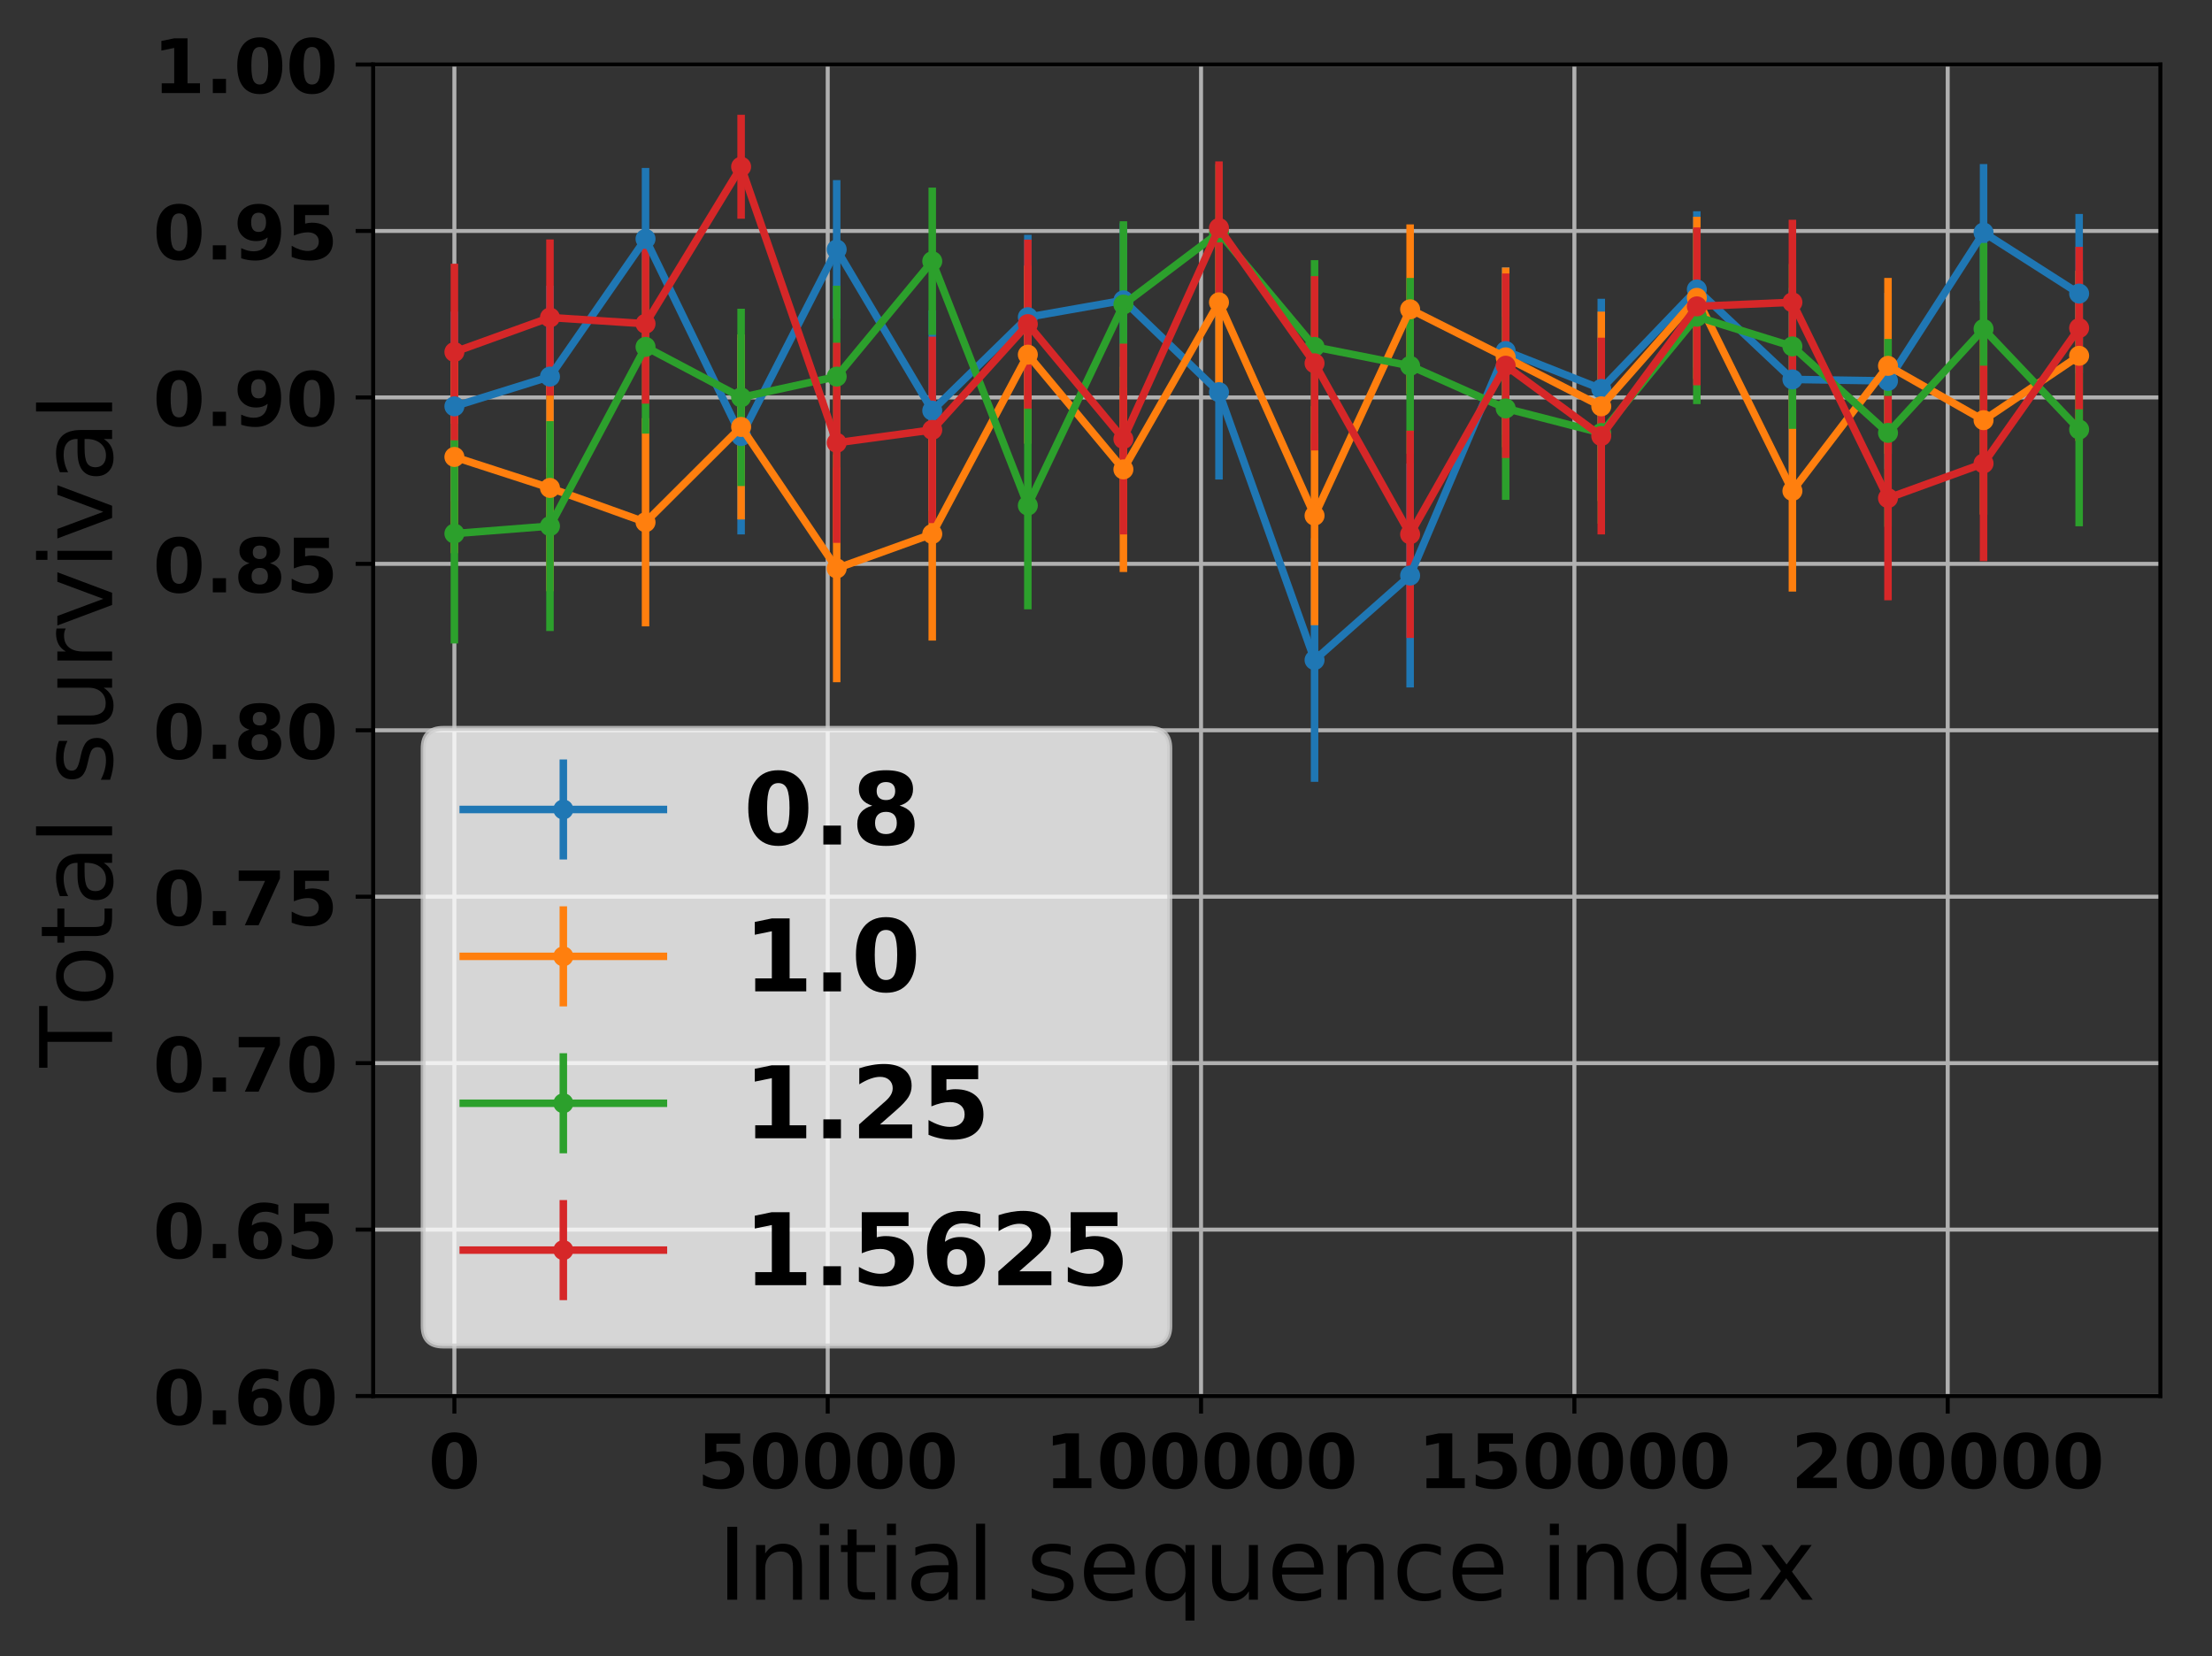 <?xml version="1.0" encoding="utf-8" standalone="no"?>
<!DOCTYPE svg PUBLIC "-//W3C//DTD SVG 1.1//EN"
  "http://www.w3.org/Graphics/SVG/1.1/DTD/svg11.dtd">
<!-- Created with matplotlib (http://matplotlib.org/) -->
<svg height="331pt" version="1.1" viewBox="0 0 442 331" width="442pt" xmlns="http://www.w3.org/2000/svg" xmlns:xlink="http://www.w3.org/1999/xlink">
 <rect x="0" y="0" width="442" height="331" fill="#333333" stroke="none"/>
 <defs>
  <style type="text/css">
*{stroke-linecap:butt;stroke-linejoin:round;}
  </style>
 </defs>
 <g id="figure_1">
  <g id="patch_1">
   <path d="M 0 331.084 
L 442.384 331.084 
L 442.384 0 
L 0 0 
z
" style="fill:none;"/>
  </g>
  <g id="axes_1">
   <g id="patch_2">
    <path d="M 74.564 279.011 
L 431.684 279.011 
L 431.684 12.899 
L 74.564 12.899 
z
" style="fill:none;"/>
   </g>
   <g id="matplotlib.axis_1">
    <g id="xtick_1">
     <g id="line2d_1">
      <path clip-path="url(#pcf8a0a5855)" d="M 90.795 279.011 
L 90.795 12.899 
" style="fill:none;stroke:#b0b0b0;stroke-linecap:square;stroke-width:0.8;"/>
     </g>
     <g id="line2d_2">
      <defs>
       <path d="M 0 0 
L 0 3.5 
" id="mfba3cecb8d" style="stroke:#000000;stroke-width:0.8;"/>
      </defs>
      <g>
       <use style="stroke:#000000;stroke-width:0.8;" x="90.795" xlink:href="#mfba3cecb8d" y="279.011"/>
      </g>
     </g>
     <g id="text_1">
      <!-- 0 -->
      <defs>
       <path d="M 46 36.531 
Q 46 50.203 43.438 55.781 
Q 40.875 61.375 34.812 61.375 
Q 28.766 61.375 26.172 55.781 
Q 23.578 50.203 23.578 36.531 
Q 23.578 22.703 26.172 17.031 
Q 28.766 11.375 34.812 11.375 
Q 40.828 11.375 43.406 17.031 
Q 46 22.703 46 36.531 
z
M 64.797 36.375 
Q 64.797 18.266 56.984 8.422 
Q 49.172 -1.422 34.812 -1.422 
Q 20.406 -1.422 12.594 8.422 
Q 4.781 18.266 4.781 36.375 
Q 4.781 54.547 12.594 64.375 
Q 20.406 74.219 34.812 74.219 
Q 49.172 74.219 56.984 64.375 
Q 64.797 54.547 64.797 36.375 
z
" id="DejaVuSans-Bold-30"/>
      </defs>
      <g transform="translate(85.577 297.408)scale(0.15 -0.15)">
       <use xlink:href="#DejaVuSans-Bold-30"/>
      </g>
     </g>
    </g>
    <g id="xtick_2">
     <g id="line2d_3">
      <path clip-path="url(#pcf8a0a5855)" d="M 165.394 279.011 
L 165.394 12.899 
" style="fill:none;stroke:#b0b0b0;stroke-linecap:square;stroke-width:0.8;"/>
     </g>
     <g id="line2d_4">
      <g>
       <use style="stroke:#000000;stroke-width:0.8;" x="165.394" xlink:href="#mfba3cecb8d" y="279.011"/>
      </g>
     </g>
     <g id="text_2">
      <!-- 50000 -->
      <defs>
       <path d="M 10.594 72.906 
L 57.328 72.906 
L 57.328 59.078 
L 25.594 59.078 
L 25.594 47.797 
Q 27.734 48.391 29.906 48.703 
Q 32.078 49.031 34.422 49.031 
Q 47.75 49.031 55.172 42.359 
Q 62.594 35.688 62.594 23.781 
Q 62.594 11.969 54.516 5.266 
Q 46.438 -1.422 32.078 -1.422 
Q 25.875 -1.422 19.797 -0.219 
Q 13.719 0.984 7.719 3.422 
L 7.719 18.219 
Q 13.672 14.797 19.016 13.078 
Q 24.359 11.375 29.109 11.375 
Q 35.938 11.375 39.859 14.719 
Q 43.797 18.062 43.797 23.781 
Q 43.797 29.547 39.859 32.859 
Q 35.938 36.188 29.109 36.188 
Q 25.047 36.188 20.453 35.125 
Q 15.875 34.078 10.594 31.891 
z
" id="DejaVuSans-Bold-35"/>
      </defs>
      <g transform="translate(139.302 297.408)scale(0.15 -0.15)">
       <use xlink:href="#DejaVuSans-Bold-35"/>
       <use x="69.58" xlink:href="#DejaVuSans-Bold-30"/>
       <use x="139.16" xlink:href="#DejaVuSans-Bold-30"/>
       <use x="208.74" xlink:href="#DejaVuSans-Bold-30"/>
       <use x="278.32" xlink:href="#DejaVuSans-Bold-30"/>
      </g>
     </g>
    </g>
    <g id="xtick_3">
     <g id="line2d_5">
      <path clip-path="url(#pcf8a0a5855)" d="M 239.993 279.011 
L 239.993 12.899 
" style="fill:none;stroke:#b0b0b0;stroke-linecap:square;stroke-width:0.8;"/>
     </g>
     <g id="line2d_6">
      <g>
       <use style="stroke:#000000;stroke-width:0.8;" x="239.993" xlink:href="#mfba3cecb8d" y="279.011"/>
      </g>
     </g>
     <g id="text_3">
      <!-- 100000 -->
      <defs>
       <path d="M 11.719 12.984 
L 28.328 12.984 
L 28.328 60.109 
L 11.281 56.594 
L 11.281 69.391 
L 28.219 72.906 
L 46.094 72.906 
L 46.094 12.984 
L 62.703 12.984 
L 62.703 0 
L 11.719 0 
z
" id="DejaVuSans-Bold-31"/>
      </defs>
      <g transform="translate(208.683 297.408)scale(0.15 -0.15)">
       <use xlink:href="#DejaVuSans-Bold-31"/>
       <use x="69.58" xlink:href="#DejaVuSans-Bold-30"/>
       <use x="139.16" xlink:href="#DejaVuSans-Bold-30"/>
       <use x="208.74" xlink:href="#DejaVuSans-Bold-30"/>
       <use x="278.32" xlink:href="#DejaVuSans-Bold-30"/>
       <use x="347.9" xlink:href="#DejaVuSans-Bold-30"/>
      </g>
     </g>
    </g>
    <g id="xtick_4">
     <g id="line2d_7">
      <path clip-path="url(#pcf8a0a5855)" d="M 314.592 279.011 
L 314.592 12.899 
" style="fill:none;stroke:#b0b0b0;stroke-linecap:square;stroke-width:0.8;"/>
     </g>
     <g id="line2d_8">
      <g>
       <use style="stroke:#000000;stroke-width:0.8;" x="314.592" xlink:href="#mfba3cecb8d" y="279.011"/>
      </g>
     </g>
     <g id="text_4">
      <!-- 150000 -->
      <g transform="translate(283.282 297.408)scale(0.15 -0.15)">
       <use xlink:href="#DejaVuSans-Bold-31"/>
       <use x="69.58" xlink:href="#DejaVuSans-Bold-35"/>
       <use x="139.16" xlink:href="#DejaVuSans-Bold-30"/>
       <use x="208.74" xlink:href="#DejaVuSans-Bold-30"/>
       <use x="278.32" xlink:href="#DejaVuSans-Bold-30"/>
       <use x="347.9" xlink:href="#DejaVuSans-Bold-30"/>
      </g>
     </g>
    </g>
    <g id="xtick_5">
     <g id="line2d_9">
      <path clip-path="url(#pcf8a0a5855)" d="M 389.191 279.011 
L 389.191 12.899 
" style="fill:none;stroke:#b0b0b0;stroke-linecap:square;stroke-width:0.8;"/>
     </g>
     <g id="line2d_10">
      <g>
       <use style="stroke:#000000;stroke-width:0.8;" x="389.191" xlink:href="#mfba3cecb8d" y="279.011"/>
      </g>
     </g>
     <g id="text_5">
      <!-- 200000 -->
      <defs>
       <path d="M 28.812 13.812 
L 60.891 13.812 
L 60.891 0 
L 7.906 0 
L 7.906 13.812 
L 34.516 37.312 
Q 38.094 40.531 39.797 43.609 
Q 41.5 46.688 41.5 50 
Q 41.5 55.125 38.062 58.25 
Q 34.625 61.375 28.906 61.375 
Q 24.516 61.375 19.281 59.5 
Q 14.062 57.625 8.109 53.906 
L 8.109 69.922 
Q 14.453 72.016 20.656 73.109 
Q 26.859 74.219 32.812 74.219 
Q 45.906 74.219 53.156 68.453 
Q 60.406 62.703 60.406 52.391 
Q 60.406 46.438 57.328 41.281 
Q 54.25 36.141 44.391 27.484 
z
" id="DejaVuSans-Bold-32"/>
      </defs>
      <g transform="translate(357.881 297.408)scale(0.15 -0.15)">
       <use xlink:href="#DejaVuSans-Bold-32"/>
       <use x="69.58" xlink:href="#DejaVuSans-Bold-30"/>
       <use x="139.16" xlink:href="#DejaVuSans-Bold-30"/>
       <use x="208.74" xlink:href="#DejaVuSans-Bold-30"/>
       <use x="278.32" xlink:href="#DejaVuSans-Bold-30"/>
       <use x="347.9" xlink:href="#DejaVuSans-Bold-30"/>
      </g>
     </g>
    </g>
    <g id="text_6">
     <!-- Initial sequence index -->
     <defs>
      <path d="M 9.812 72.906 
L 19.672 72.906 
L 19.672 0 
L 9.812 0 
z
" id="DejaVuSans-49"/>
      <path d="M 54.891 33.016 
L 54.891 0 
L 45.906 0 
L 45.906 32.719 
Q 45.906 40.484 42.875 44.328 
Q 39.844 48.188 33.797 48.188 
Q 26.516 48.188 22.312 43.547 
Q 18.109 38.922 18.109 30.906 
L 18.109 0 
L 9.078 0 
L 9.078 54.688 
L 18.109 54.688 
L 18.109 46.188 
Q 21.344 51.125 25.703 53.562 
Q 30.078 56 35.797 56 
Q 45.219 56 50.047 50.172 
Q 54.891 44.344 54.891 33.016 
z
" id="DejaVuSans-6e"/>
      <path d="M 9.422 54.688 
L 18.406 54.688 
L 18.406 0 
L 9.422 0 
z
M 9.422 75.984 
L 18.406 75.984 
L 18.406 64.594 
L 9.422 64.594 
z
" id="DejaVuSans-69"/>
      <path d="M 18.312 70.219 
L 18.312 54.688 
L 36.812 54.688 
L 36.812 47.703 
L 18.312 47.703 
L 18.312 18.016 
Q 18.312 11.328 20.141 9.422 
Q 21.969 7.516 27.594 7.516 
L 36.812 7.516 
L 36.812 0 
L 27.594 0 
Q 17.188 0 13.234 3.875 
Q 9.281 7.766 9.281 18.016 
L 9.281 47.703 
L 2.688 47.703 
L 2.688 54.688 
L 9.281 54.688 
L 9.281 70.219 
z
" id="DejaVuSans-74"/>
      <path d="M 34.281 27.484 
Q 23.391 27.484 19.188 25 
Q 14.984 22.516 14.984 16.5 
Q 14.984 11.719 18.141 8.906 
Q 21.297 6.109 26.703 6.109 
Q 34.188 6.109 38.703 11.406 
Q 43.219 16.703 43.219 25.484 
L 43.219 27.484 
z
M 52.203 31.203 
L 52.203 0 
L 43.219 0 
L 43.219 8.297 
Q 40.141 3.328 35.547 0.953 
Q 30.953 -1.422 24.312 -1.422 
Q 15.922 -1.422 10.953 3.297 
Q 6 8.016 6 15.922 
Q 6 25.141 12.172 29.828 
Q 18.359 34.516 30.609 34.516 
L 43.219 34.516 
L 43.219 35.406 
Q 43.219 41.609 39.141 45 
Q 35.062 48.391 27.688 48.391 
Q 23 48.391 18.547 47.266 
Q 14.109 46.141 10.016 43.891 
L 10.016 52.203 
Q 14.938 54.109 19.578 55.047 
Q 24.219 56 28.609 56 
Q 40.484 56 46.344 49.844 
Q 52.203 43.703 52.203 31.203 
z
" id="DejaVuSans-61"/>
      <path d="M 9.422 75.984 
L 18.406 75.984 
L 18.406 0 
L 9.422 0 
z
" id="DejaVuSans-6c"/>
      <path id="DejaVuSans-20"/>
      <path d="M 44.281 53.078 
L 44.281 44.578 
Q 40.484 46.531 36.375 47.5 
Q 32.281 48.484 27.875 48.484 
Q 21.188 48.484 17.844 46.438 
Q 14.5 44.391 14.5 40.281 
Q 14.5 37.156 16.891 35.375 
Q 19.281 33.594 26.516 31.984 
L 29.594 31.297 
Q 39.156 29.25 43.188 25.516 
Q 47.219 21.781 47.219 15.094 
Q 47.219 7.469 41.188 3.016 
Q 35.156 -1.422 24.609 -1.422 
Q 20.219 -1.422 15.453 -0.562 
Q 10.688 0.297 5.422 2 
L 5.422 11.281 
Q 10.406 8.688 15.234 7.391 
Q 20.062 6.109 24.812 6.109 
Q 31.156 6.109 34.562 8.281 
Q 37.984 10.453 37.984 14.406 
Q 37.984 18.062 35.516 20.016 
Q 33.062 21.969 24.703 23.781 
L 21.578 24.516 
Q 13.234 26.266 9.516 29.906 
Q 5.812 33.547 5.812 39.891 
Q 5.812 47.609 11.281 51.797 
Q 16.75 56 26.812 56 
Q 31.781 56 36.172 55.266 
Q 40.578 54.547 44.281 53.078 
z
" id="DejaVuSans-73"/>
      <path d="M 56.203 29.594 
L 56.203 25.203 
L 14.891 25.203 
Q 15.484 15.922 20.484 11.062 
Q 25.484 6.203 34.422 6.203 
Q 39.594 6.203 44.453 7.469 
Q 49.312 8.734 54.109 11.281 
L 54.109 2.781 
Q 49.266 0.734 44.188 -0.344 
Q 39.109 -1.422 33.891 -1.422 
Q 20.797 -1.422 13.156 6.188 
Q 5.516 13.812 5.516 26.812 
Q 5.516 40.234 12.766 48.109 
Q 20.016 56 32.328 56 
Q 43.359 56 49.781 48.891 
Q 56.203 41.797 56.203 29.594 
z
M 47.219 32.234 
Q 47.125 39.594 43.094 43.984 
Q 39.062 48.391 32.422 48.391 
Q 24.906 48.391 20.391 44.141 
Q 15.875 39.891 15.188 32.172 
z
" id="DejaVuSans-65"/>
      <path d="M 14.797 27.297 
Q 14.797 17.391 18.875 11.75 
Q 22.953 6.109 30.078 6.109 
Q 37.203 6.109 41.297 11.75 
Q 45.406 17.391 45.406 27.297 
Q 45.406 37.203 41.297 42.844 
Q 37.203 48.484 30.078 48.484 
Q 22.953 48.484 18.875 42.844 
Q 14.797 37.203 14.797 27.297 
z
M 45.406 8.203 
Q 42.578 3.328 38.25 0.953 
Q 33.938 -1.422 27.875 -1.422 
Q 17.969 -1.422 11.734 6.484 
Q 5.516 14.406 5.516 27.297 
Q 5.516 40.188 11.734 48.094 
Q 17.969 56 27.875 56 
Q 33.938 56 38.25 53.625 
Q 42.578 51.266 45.406 46.391 
L 45.406 54.688 
L 54.391 54.688 
L 54.391 -20.797 
L 45.406 -20.797 
z
" id="DejaVuSans-71"/>
      <path d="M 8.5 21.578 
L 8.5 54.688 
L 17.484 54.688 
L 17.484 21.922 
Q 17.484 14.156 20.5 10.266 
Q 23.531 6.391 29.594 6.391 
Q 36.859 6.391 41.078 11.031 
Q 45.312 15.672 45.312 23.688 
L 45.312 54.688 
L 54.297 54.688 
L 54.297 0 
L 45.312 0 
L 45.312 8.406 
Q 42.047 3.422 37.719 1 
Q 33.406 -1.422 27.688 -1.422 
Q 18.266 -1.422 13.375 4.438 
Q 8.5 10.297 8.5 21.578 
z
M 31.109 56 
z
" id="DejaVuSans-75"/>
      <path d="M 48.781 52.594 
L 48.781 44.188 
Q 44.969 46.297 41.141 47.344 
Q 37.312 48.391 33.406 48.391 
Q 24.656 48.391 19.812 42.844 
Q 14.984 37.312 14.984 27.297 
Q 14.984 17.281 19.812 11.734 
Q 24.656 6.203 33.406 6.203 
Q 37.312 6.203 41.141 7.25 
Q 44.969 8.297 48.781 10.406 
L 48.781 2.094 
Q 45.016 0.344 40.984 -0.531 
Q 36.969 -1.422 32.422 -1.422 
Q 20.062 -1.422 12.781 6.344 
Q 5.516 14.109 5.516 27.297 
Q 5.516 40.672 12.859 48.328 
Q 20.219 56 33.016 56 
Q 37.156 56 41.109 55.141 
Q 45.062 54.297 48.781 52.594 
z
" id="DejaVuSans-63"/>
      <path d="M 45.406 46.391 
L 45.406 75.984 
L 54.391 75.984 
L 54.391 0 
L 45.406 0 
L 45.406 8.203 
Q 42.578 3.328 38.25 0.953 
Q 33.938 -1.422 27.875 -1.422 
Q 17.969 -1.422 11.734 6.484 
Q 5.516 14.406 5.516 27.297 
Q 5.516 40.188 11.734 48.094 
Q 17.969 56 27.875 56 
Q 33.938 56 38.25 53.625 
Q 42.578 51.266 45.406 46.391 
z
M 14.797 27.297 
Q 14.797 17.391 18.875 11.75 
Q 22.953 6.109 30.078 6.109 
Q 37.203 6.109 41.297 11.75 
Q 45.406 17.391 45.406 27.297 
Q 45.406 37.203 41.297 42.844 
Q 37.203 48.484 30.078 48.484 
Q 22.953 48.484 18.875 42.844 
Q 14.797 37.203 14.797 27.297 
z
" id="DejaVuSans-64"/>
      <path d="M 54.891 54.688 
L 35.109 28.078 
L 55.906 0 
L 45.312 0 
L 29.391 21.484 
L 13.484 0 
L 2.875 0 
L 24.125 28.609 
L 4.688 54.688 
L 15.281 54.688 
L 29.781 35.203 
L 44.281 54.688 
z
" id="DejaVuSans-78"/>
     </defs>
     <g transform="translate(143.373 319.725)scale(0.2 -0.2)">
      <use xlink:href="#DejaVuSans-49"/>
      <use x="29.492" xlink:href="#DejaVuSans-6e"/>
      <use x="92.871" xlink:href="#DejaVuSans-69"/>
      <use x="120.654" xlink:href="#DejaVuSans-74"/>
      <use x="159.863" xlink:href="#DejaVuSans-69"/>
      <use x="187.646" xlink:href="#DejaVuSans-61"/>
      <use x="248.926" xlink:href="#DejaVuSans-6c"/>
      <use x="276.709" xlink:href="#DejaVuSans-20"/>
      <use x="308.496" xlink:href="#DejaVuSans-73"/>
      <use x="360.596" xlink:href="#DejaVuSans-65"/>
      <use x="422.119" xlink:href="#DejaVuSans-71"/>
      <use x="485.596" xlink:href="#DejaVuSans-75"/>
      <use x="548.975" xlink:href="#DejaVuSans-65"/>
      <use x="610.498" xlink:href="#DejaVuSans-6e"/>
      <use x="673.877" xlink:href="#DejaVuSans-63"/>
      <use x="728.857" xlink:href="#DejaVuSans-65"/>
      <use x="790.381" xlink:href="#DejaVuSans-20"/>
      <use x="822.168" xlink:href="#DejaVuSans-69"/>
      <use x="849.951" xlink:href="#DejaVuSans-6e"/>
      <use x="913.33" xlink:href="#DejaVuSans-64"/>
      <use x="976.807" xlink:href="#DejaVuSans-65"/>
      <use x="1038.314" xlink:href="#DejaVuSans-78"/>
     </g>
    </g>
   </g>
   <g id="matplotlib.axis_2">
    <g id="ytick_1">
     <g id="line2d_11">
      <path clip-path="url(#pcf8a0a5855)" d="M 74.564 279.011 
L 431.684 279.011 
" style="fill:none;stroke:#b0b0b0;stroke-linecap:square;stroke-width:0.8;"/>
     </g>
     <g id="line2d_12">
      <defs>
       <path d="M 0 0 
L -3.5 0 
" id="ma75b24b065" style="stroke:#000000;stroke-width:0.8;"/>
      </defs>
      <g>
       <use style="stroke:#000000;stroke-width:0.8;" x="74.564" xlink:href="#ma75b24b065" y="279.011"/>
      </g>
     </g>
     <g id="text_7">
      <!-- 0.60 -->
      <defs>
       <path d="M 10.203 18.891 
L 27.781 18.891 
L 27.781 0 
L 10.203 0 
z
" id="DejaVuSans-Bold-2e"/>
       <path d="M 36.188 35.984 
Q 31.25 35.984 28.781 32.781 
Q 26.312 29.594 26.312 23.188 
Q 26.312 16.797 28.781 13.594 
Q 31.25 10.406 36.188 10.406 
Q 41.156 10.406 43.625 13.594 
Q 46.094 16.797 46.094 23.188 
Q 46.094 29.594 43.625 32.781 
Q 41.156 35.984 36.188 35.984 
z
M 59.422 71 
L 59.422 57.516 
Q 54.781 59.719 50.672 60.766 
Q 46.578 61.812 42.672 61.812 
Q 34.281 61.812 29.594 57.141 
Q 24.906 52.484 24.125 43.312 
Q 27.344 45.703 31.094 46.891 
Q 34.859 48.094 39.312 48.094 
Q 50.484 48.094 57.344 41.547 
Q 64.203 35.016 64.203 24.422 
Q 64.203 12.703 56.531 5.641 
Q 48.875 -1.422 35.984 -1.422 
Q 21.781 -1.422 13.984 8.172 
Q 6.203 17.781 6.203 35.406 
Q 6.203 53.469 15.312 63.797 
Q 24.422 74.125 40.281 74.125 
Q 45.312 74.125 50.047 73.344 
Q 54.781 72.562 59.422 71 
z
" id="DejaVuSans-Bold-36"/>
      </defs>
      <g transform="translate(30.556 284.71)scale(0.15 -0.15)">
       <use xlink:href="#DejaVuSans-Bold-30"/>
       <use x="69.58" xlink:href="#DejaVuSans-Bold-2e"/>
       <use x="107.568" xlink:href="#DejaVuSans-Bold-36"/>
       <use x="177.148" xlink:href="#DejaVuSans-Bold-30"/>
      </g>
     </g>
    </g>
    <g id="ytick_2">
     <g id="line2d_13">
      <path clip-path="url(#pcf8a0a5855)" d="M 74.564 245.747 
L 431.684 245.747 
" style="fill:none;stroke:#b0b0b0;stroke-linecap:square;stroke-width:0.8;"/>
     </g>
     <g id="line2d_14">
      <g>
       <use style="stroke:#000000;stroke-width:0.8;" x="74.564" xlink:href="#ma75b24b065" y="245.747"/>
      </g>
     </g>
     <g id="text_8">
      <!-- 0.65 -->
      <g transform="translate(30.556 251.446)scale(0.15 -0.15)">
       <use xlink:href="#DejaVuSans-Bold-30"/>
       <use x="69.58" xlink:href="#DejaVuSans-Bold-2e"/>
       <use x="107.568" xlink:href="#DejaVuSans-Bold-36"/>
       <use x="177.148" xlink:href="#DejaVuSans-Bold-35"/>
      </g>
     </g>
    </g>
    <g id="ytick_3">
     <g id="line2d_15">
      <path clip-path="url(#pcf8a0a5855)" d="M 74.564 212.483 
L 431.684 212.483 
" style="fill:none;stroke:#b0b0b0;stroke-linecap:square;stroke-width:0.8;"/>
     </g>
     <g id="line2d_16">
      <g>
       <use style="stroke:#000000;stroke-width:0.8;" x="74.564" xlink:href="#ma75b24b065" y="212.483"/>
      </g>
     </g>
     <g id="text_9">
      <!-- 0.70 -->
      <defs>
       <path d="M 6.688 72.906 
L 61.625 72.906 
L 61.625 62.312 
L 33.203 0 
L 14.891 0 
L 41.797 59.078 
L 6.688 59.078 
z
" id="DejaVuSans-Bold-37"/>
      </defs>
      <g transform="translate(30.556 218.182)scale(0.15 -0.15)">
       <use xlink:href="#DejaVuSans-Bold-30"/>
       <use x="69.58" xlink:href="#DejaVuSans-Bold-2e"/>
       <use x="107.568" xlink:href="#DejaVuSans-Bold-37"/>
       <use x="177.148" xlink:href="#DejaVuSans-Bold-30"/>
      </g>
     </g>
    </g>
    <g id="ytick_4">
     <g id="line2d_17">
      <path clip-path="url(#pcf8a0a5855)" d="M 74.564 179.219 
L 431.684 179.219 
" style="fill:none;stroke:#b0b0b0;stroke-linecap:square;stroke-width:0.8;"/>
     </g>
     <g id="line2d_18">
      <g>
       <use style="stroke:#000000;stroke-width:0.8;" x="74.564" xlink:href="#ma75b24b065" y="179.219"/>
      </g>
     </g>
     <g id="text_10">
      <!-- 0.75 -->
      <g transform="translate(30.556 184.918)scale(0.15 -0.15)">
       <use xlink:href="#DejaVuSans-Bold-30"/>
       <use x="69.58" xlink:href="#DejaVuSans-Bold-2e"/>
       <use x="107.568" xlink:href="#DejaVuSans-Bold-37"/>
       <use x="177.148" xlink:href="#DejaVuSans-Bold-35"/>
      </g>
     </g>
    </g>
    <g id="ytick_5">
     <g id="line2d_19">
      <path clip-path="url(#pcf8a0a5855)" d="M 74.564 145.955 
L 431.684 145.955 
" style="fill:none;stroke:#b0b0b0;stroke-linecap:square;stroke-width:0.8;"/>
     </g>
     <g id="line2d_20">
      <g>
       <use style="stroke:#000000;stroke-width:0.8;" x="74.564" xlink:href="#ma75b24b065" y="145.955"/>
      </g>
     </g>
     <g id="text_11">
      <!-- 0.80 -->
      <defs>
       <path d="M 34.812 32.625 
Q 29.547 32.625 26.703 29.734 
Q 23.875 26.859 23.875 21.484 
Q 23.875 16.109 26.703 13.25 
Q 29.547 10.406 34.812 10.406 
Q 40.047 10.406 42.828 13.25 
Q 45.609 16.109 45.609 21.484 
Q 45.609 26.906 42.828 29.766 
Q 40.047 32.625 34.812 32.625 
z
M 21.094 38.812 
Q 14.453 40.828 11.078 44.969 
Q 7.719 49.125 7.719 55.328 
Q 7.719 64.547 14.594 69.375 
Q 21.484 74.219 34.812 74.219 
Q 48.047 74.219 54.922 69.406 
Q 61.812 64.594 61.812 55.328 
Q 61.812 49.125 58.422 44.969 
Q 55.031 40.828 48.391 38.812 
Q 55.812 36.766 59.594 32.156 
Q 63.375 27.547 63.375 20.516 
Q 63.375 9.672 56.172 4.125 
Q 48.969 -1.422 34.812 -1.422 
Q 20.609 -1.422 13.359 4.125 
Q 6.109 9.672 6.109 20.516 
Q 6.109 27.547 9.891 32.156 
Q 13.672 36.766 21.094 38.812 
z
M 25.484 53.422 
Q 25.484 49.078 27.906 46.734 
Q 30.328 44.391 34.812 44.391 
Q 39.203 44.391 41.594 46.734 
Q 44 49.078 44 53.422 
Q 44 57.766 41.594 60.078 
Q 39.203 62.406 34.812 62.406 
Q 30.328 62.406 27.906 60.062 
Q 25.484 57.719 25.484 53.422 
z
" id="DejaVuSans-Bold-38"/>
      </defs>
      <g transform="translate(30.556 151.654)scale(0.15 -0.15)">
       <use xlink:href="#DejaVuSans-Bold-30"/>
       <use x="69.58" xlink:href="#DejaVuSans-Bold-2e"/>
       <use x="107.568" xlink:href="#DejaVuSans-Bold-38"/>
       <use x="177.148" xlink:href="#DejaVuSans-Bold-30"/>
      </g>
     </g>
    </g>
    <g id="ytick_6">
     <g id="line2d_21">
      <path clip-path="url(#pcf8a0a5855)" d="M 74.564 112.691 
L 431.684 112.691 
" style="fill:none;stroke:#b0b0b0;stroke-linecap:square;stroke-width:0.8;"/>
     </g>
     <g id="line2d_22">
      <g>
       <use style="stroke:#000000;stroke-width:0.8;" x="74.564" xlink:href="#ma75b24b065" y="112.691"/>
      </g>
     </g>
     <g id="text_12">
      <!-- 0.85 -->
      <g transform="translate(30.556 118.39)scale(0.15 -0.15)">
       <use xlink:href="#DejaVuSans-Bold-30"/>
       <use x="69.58" xlink:href="#DejaVuSans-Bold-2e"/>
       <use x="107.568" xlink:href="#DejaVuSans-Bold-38"/>
       <use x="177.148" xlink:href="#DejaVuSans-Bold-35"/>
      </g>
     </g>
    </g>
    <g id="ytick_7">
     <g id="line2d_23">
      <path clip-path="url(#pcf8a0a5855)" d="M 74.564 79.427 
L 431.684 79.427 
" style="fill:none;stroke:#b0b0b0;stroke-linecap:square;stroke-width:0.8;"/>
     </g>
     <g id="line2d_24">
      <g>
       <use style="stroke:#000000;stroke-width:0.8;" x="74.564" xlink:href="#ma75b24b065" y="79.427"/>
      </g>
     </g>
     <g id="text_13">
      <!-- 0.90 -->
      <defs>
       <path d="M 10.016 1.609 
L 10.016 15.094 
Q 14.5 12.984 18.594 11.938 
Q 22.703 10.891 26.703 10.891 
Q 35.109 10.891 39.797 15.547 
Q 44.484 20.219 45.312 29.391 
Q 42 26.953 38.234 25.734 
Q 34.469 24.516 30.078 24.516 
Q 18.891 24.516 12.031 31.031 
Q 5.172 37.547 5.172 48.188 
Q 5.172 59.969 12.812 67.047 
Q 20.453 74.125 33.297 74.125 
Q 47.562 74.125 55.375 64.5 
Q 63.188 54.891 63.188 37.312 
Q 63.188 19.234 54.047 8.906 
Q 44.922 -1.422 29 -1.422 
Q 23.875 -1.422 19.188 -0.656 
Q 14.5 0.094 10.016 1.609 
z
M 33.203 36.719 
Q 38.141 36.719 40.625 39.906 
Q 43.109 43.109 43.109 49.516 
Q 43.109 55.859 40.625 59.078 
Q 38.141 62.312 33.203 62.312 
Q 28.266 62.312 25.781 59.078 
Q 23.297 55.859 23.297 49.516 
Q 23.297 43.109 25.781 39.906 
Q 28.266 36.719 33.203 36.719 
z
" id="DejaVuSans-Bold-39"/>
      </defs>
      <g transform="translate(30.556 85.126)scale(0.15 -0.15)">
       <use xlink:href="#DejaVuSans-Bold-30"/>
       <use x="69.58" xlink:href="#DejaVuSans-Bold-2e"/>
       <use x="107.568" xlink:href="#DejaVuSans-Bold-39"/>
       <use x="177.148" xlink:href="#DejaVuSans-Bold-30"/>
      </g>
     </g>
    </g>
    <g id="ytick_8">
     <g id="line2d_25">
      <path clip-path="url(#pcf8a0a5855)" d="M 74.564 46.163 
L 431.684 46.163 
" style="fill:none;stroke:#b0b0b0;stroke-linecap:square;stroke-width:0.8;"/>
     </g>
     <g id="line2d_26">
      <g>
       <use style="stroke:#000000;stroke-width:0.8;" x="74.564" xlink:href="#ma75b24b065" y="46.163"/>
      </g>
     </g>
     <g id="text_14">
      <!-- 0.95 -->
      <g transform="translate(30.556 51.862)scale(0.15 -0.15)">
       <use xlink:href="#DejaVuSans-Bold-30"/>
       <use x="69.58" xlink:href="#DejaVuSans-Bold-2e"/>
       <use x="107.568" xlink:href="#DejaVuSans-Bold-39"/>
       <use x="177.148" xlink:href="#DejaVuSans-Bold-35"/>
      </g>
     </g>
    </g>
    <g id="ytick_9">
     <g id="line2d_27">
      <path clip-path="url(#pcf8a0a5855)" d="M 74.564 12.899 
L 431.684 12.899 
" style="fill:none;stroke:#b0b0b0;stroke-linecap:square;stroke-width:0.8;"/>
     </g>
     <g id="line2d_28">
      <g>
       <use style="stroke:#000000;stroke-width:0.8;" x="74.564" xlink:href="#ma75b24b065" y="12.899"/>
      </g>
     </g>
     <g id="text_15">
      <!-- 1.00 -->
      <g transform="translate(30.556 18.598)scale(0.15 -0.15)">
       <use xlink:href="#DejaVuSans-Bold-31"/>
       <use x="69.58" xlink:href="#DejaVuSans-Bold-2e"/>
       <use x="107.568" xlink:href="#DejaVuSans-Bold-30"/>
       <use x="177.148" xlink:href="#DejaVuSans-Bold-30"/>
      </g>
     </g>
    </g>
    <g id="text_16">
     <!-- Total survival -->
     <defs>
      <path d="M -0.297 72.906 
L 61.375 72.906 
L 61.375 64.594 
L 35.5 64.594 
L 35.5 0 
L 25.594 0 
L 25.594 64.594 
L -0.297 64.594 
z
" id="DejaVuSans-54"/>
      <path d="M 30.609 48.391 
Q 23.391 48.391 19.188 42.75 
Q 14.984 37.109 14.984 27.297 
Q 14.984 17.484 19.156 11.844 
Q 23.344 6.203 30.609 6.203 
Q 37.797 6.203 41.984 11.859 
Q 46.188 17.531 46.188 27.297 
Q 46.188 37.016 41.984 42.703 
Q 37.797 48.391 30.609 48.391 
z
M 30.609 56 
Q 42.328 56 49.016 48.375 
Q 55.719 40.766 55.719 27.297 
Q 55.719 13.875 49.016 6.219 
Q 42.328 -1.422 30.609 -1.422 
Q 18.844 -1.422 12.172 6.219 
Q 5.516 13.875 5.516 27.297 
Q 5.516 40.766 12.172 48.375 
Q 18.844 56 30.609 56 
z
" id="DejaVuSans-6f"/>
      <path d="M 41.109 46.297 
Q 39.594 47.172 37.812 47.578 
Q 36.031 48 33.891 48 
Q 26.266 48 22.188 43.047 
Q 18.109 38.094 18.109 28.812 
L 18.109 0 
L 9.078 0 
L 9.078 54.688 
L 18.109 54.688 
L 18.109 46.188 
Q 20.953 51.172 25.484 53.578 
Q 30.031 56 36.531 56 
Q 37.453 56 38.578 55.875 
Q 39.703 55.766 41.062 55.516 
z
" id="DejaVuSans-72"/>
      <path d="M 2.984 54.688 
L 12.5 54.688 
L 29.594 8.797 
L 46.688 54.688 
L 56.203 54.688 
L 35.688 0 
L 23.484 0 
z
" id="DejaVuSans-76"/>
     </defs>
     <g transform="translate(22.397 213.339)rotate(-90)scale(0.2 -0.2)">
      <use xlink:href="#DejaVuSans-54"/>
      <use x="60.818" xlink:href="#DejaVuSans-6f"/>
      <use x="122" xlink:href="#DejaVuSans-74"/>
      <use x="161.209" xlink:href="#DejaVuSans-61"/>
      <use x="222.488" xlink:href="#DejaVuSans-6c"/>
      <use x="250.271" xlink:href="#DejaVuSans-20"/>
      <use x="282.059" xlink:href="#DejaVuSans-73"/>
      <use x="334.158" xlink:href="#DejaVuSans-75"/>
      <use x="397.537" xlink:href="#DejaVuSans-72"/>
      <use x="438.65" xlink:href="#DejaVuSans-76"/>
      <use x="497.83" xlink:href="#DejaVuSans-69"/>
      <use x="525.613" xlink:href="#DejaVuSans-76"/>
      <use x="584.793" xlink:href="#DejaVuSans-61"/>
      <use x="646.072" xlink:href="#DejaVuSans-6c"/>
     </g>
    </g>
   </g>
   <g id="LineCollection_1">
    <path clip-path="url(#pcf8a0a5855)" d="M 90.797 100.142 
L 90.797 62.275 
" style="fill:none;stroke:#1f77b4;stroke-width:1.5;"/>
    <path clip-path="url(#pcf8a0a5855)" d="M 109.894 93.431 
L 109.894 57.107 
" style="fill:none;stroke:#1f77b4;stroke-width:1.5;"/>
    <path clip-path="url(#pcf8a0a5855)" d="M 128.991 61.928 
L 128.991 33.565 
" style="fill:none;stroke:#1f77b4;stroke-width:1.5;"/>
    <path clip-path="url(#pcf8a0a5855)" d="M 148.089 106.807 
L 148.089 67.49 
" style="fill:none;stroke:#1f77b4;stroke-width:1.5;"/>
    <path clip-path="url(#pcf8a0a5855)" d="M 167.186 63.717 
L 167.186 36.001 
" style="fill:none;stroke:#1f77b4;stroke-width:1.5;"/>
    <path clip-path="url(#pcf8a0a5855)" d="M 186.283 102.095 
L 186.283 62.028 
" style="fill:none;stroke:#1f77b4;stroke-width:1.5;"/>
    <path clip-path="url(#pcf8a0a5855)" d="M 205.381 79.843 
L 205.381 46.934 
" style="fill:none;stroke:#1f77b4;stroke-width:1.5;"/>
    <path clip-path="url(#pcf8a0a5855)" d="M 224.478 75.419 
L 224.478 44.627 
" style="fill:none;stroke:#1f77b4;stroke-width:1.5;"/>
    <path clip-path="url(#pcf8a0a5855)" d="M 243.575 95.837 
L 243.575 60.921 
" style="fill:none;stroke:#1f77b4;stroke-width:1.5;"/>
    <path clip-path="url(#pcf8a0a5855)" d="M 262.673 156.26 
L 262.673 107.574 
" style="fill:none;stroke:#1f77b4;stroke-width:1.5;"/>
    <path clip-path="url(#pcf8a0a5855)" d="M 281.77 137.394 
L 281.77 92.656 
" style="fill:none;stroke:#1f77b4;stroke-width:1.5;"/>
    <path clip-path="url(#pcf8a0a5855)" d="M 300.867 86.896 
L 300.867 53.417 
" style="fill:none;stroke:#1f77b4;stroke-width:1.5;"/>
    <path clip-path="url(#pcf8a0a5855)" d="M 319.965 95.756 
L 319.965 59.715 
" style="fill:none;stroke:#1f77b4;stroke-width:1.5;"/>
    <path clip-path="url(#pcf8a0a5855)" d="M 339.062 73.485 
L 339.062 42.216 
" style="fill:none;stroke:#1f77b4;stroke-width:1.5;"/>
    <path clip-path="url(#pcf8a0a5855)" d="M 358.159 94.149 
L 358.159 57.513 
" style="fill:none;stroke:#1f77b4;stroke-width:1.5;"/>
    <path clip-path="url(#pcf8a0a5855)" d="M 377.257 93.724 
L 377.257 58.532 
" style="fill:none;stroke:#1f77b4;stroke-width:1.5;"/>
    <path clip-path="url(#pcf8a0a5855)" d="M 396.354 60.141 
L 396.354 32.795 
" style="fill:none;stroke:#1f77b4;stroke-width:1.5;"/>
    <path clip-path="url(#pcf8a0a5855)" d="M 415.451 74.587 
L 415.451 42.763 
" style="fill:none;stroke:#1f77b4;stroke-width:1.5;"/>
   </g>
   <g id="LineCollection_2">
    <path clip-path="url(#pcf8a0a5855)" d="M 90.797 110.558 
L 90.797 72.094 
" style="fill:none;stroke:#ff7f0e;stroke-width:1.5;"/>
    <path clip-path="url(#pcf8a0a5855)" d="M 109.894 118.163 
L 109.894 76.872 
" style="fill:none;stroke:#ff7f0e;stroke-width:1.5;"/>
    <path clip-path="url(#pcf8a0a5855)" d="M 128.991 125.192 
L 128.991 83.558 
" style="fill:none;stroke:#ff7f0e;stroke-width:1.5;"/>
    <path clip-path="url(#pcf8a0a5855)" d="M 148.089 103.818 
L 148.089 66.839 
" style="fill:none;stroke:#ff7f0e;stroke-width:1.5;"/>
    <path clip-path="url(#pcf8a0a5855)" d="M 167.186 136.345 
L 167.186 90.868 
" style="fill:none;stroke:#ff7f0e;stroke-width:1.5;"/>
    <path clip-path="url(#pcf8a0a5855)" d="M 186.283 128.029 
L 186.283 85.412 
" style="fill:none;stroke:#ff7f0e;stroke-width:1.5;"/>
    <path clip-path="url(#pcf8a0a5855)" d="M 205.381 88.677 
L 205.381 53.087 
" style="fill:none;stroke:#ff7f0e;stroke-width:1.5;"/>
    <path clip-path="url(#pcf8a0a5855)" d="M 224.478 114.324 
L 224.478 73.298 
" style="fill:none;stroke:#ff7f0e;stroke-width:1.5;"/>
    <path clip-path="url(#pcf8a0a5855)" d="M 243.575 76.915 
L 243.575 43.922 
" style="fill:none;stroke:#ff7f0e;stroke-width:1.5;"/>
    <path clip-path="url(#pcf8a0a5855)" d="M 262.673 124.949 
L 262.673 81.158 
" style="fill:none;stroke:#ff7f0e;stroke-width:1.5;"/>
    <path clip-path="url(#pcf8a0a5855)" d="M 281.77 78.781 
L 281.77 44.852 
" style="fill:none;stroke:#ff7f0e;stroke-width:1.5;"/>
    <path clip-path="url(#pcf8a0a5855)" d="M 300.867 89.371 
L 300.867 53.467 
" style="fill:none;stroke:#ff7f0e;stroke-width:1.5;"/>
    <path clip-path="url(#pcf8a0a5855)" d="M 319.965 100.142 
L 319.965 62.275 
" style="fill:none;stroke:#ff7f0e;stroke-width:1.5;"/>
    <path clip-path="url(#pcf8a0a5855)" d="M 339.062 75.729 
L 339.062 43.332 
" style="fill:none;stroke:#ff7f0e;stroke-width:1.5;"/>
    <path clip-path="url(#pcf8a0a5855)" d="M 358.159 118.229 
L 358.159 78.013 
" style="fill:none;stroke:#ff7f0e;stroke-width:1.5;"/>
    <path clip-path="url(#pcf8a0a5855)" d="M 377.257 90.684 
L 377.257 55.553 
" style="fill:none;stroke:#ff7f0e;stroke-width:1.5;"/>
    <path clip-path="url(#pcf8a0a5855)" d="M 396.354 102.842 
L 396.354 65.11 
" style="fill:none;stroke:#ff7f0e;stroke-width:1.5;"/>
    <path clip-path="url(#pcf8a0a5855)" d="M 415.451 88.117 
L 415.451 54.105 
" style="fill:none;stroke:#ff7f0e;stroke-width:1.5;"/>
   </g>
   <g id="LineCollection_3">
    <path clip-path="url(#pcf8a0a5855)" d="M 90.797 128.604 
L 90.797 84.681 
" style="fill:none;stroke:#2ca02c;stroke-width:1.5;"/>
    <path clip-path="url(#pcf8a0a5855)" d="M 109.894 126.122 
L 109.894 84.165 
" style="fill:none;stroke:#2ca02c;stroke-width:1.5;"/>
    <path clip-path="url(#pcf8a0a5855)" d="M 128.991 86.667 
L 128.991 51.99 
" style="fill:none;stroke:#2ca02c;stroke-width:1.5;"/>
    <path clip-path="url(#pcf8a0a5855)" d="M 148.089 97.15 
L 148.089 61.704 
" style="fill:none;stroke:#2ca02c;stroke-width:1.5;"/>
    <path clip-path="url(#pcf8a0a5855)" d="M 167.186 93.431 
L 167.186 57.107 
" style="fill:none;stroke:#2ca02c;stroke-width:1.5;"/>
    <path clip-path="url(#pcf8a0a5855)" d="M 186.283 66.926 
L 186.283 37.496 
" style="fill:none;stroke:#2ca02c;stroke-width:1.5;"/>
    <path clip-path="url(#pcf8a0a5855)" d="M 205.381 121.779 
L 205.381 80.289 
" style="fill:none;stroke:#2ca02c;stroke-width:1.5;"/>
    <path clip-path="url(#pcf8a0a5855)" d="M 224.478 77.525 
L 224.478 44.226 
" style="fill:none;stroke:#2ca02c;stroke-width:1.5;"/>
    <path clip-path="url(#pcf8a0a5855)" d="M 243.575 60.141 
L 243.575 32.795 
" style="fill:none;stroke:#2ca02c;stroke-width:1.5;"/>
    <path clip-path="url(#pcf8a0a5855)" d="M 262.673 86.667 
L 262.673 51.99 
" style="fill:none;stroke:#2ca02c;stroke-width:1.5;"/>
    <path clip-path="url(#pcf8a0a5855)" d="M 281.77 90.684 
L 281.77 55.553 
" style="fill:none;stroke:#2ca02c;stroke-width:1.5;"/>
    <path clip-path="url(#pcf8a0a5855)" d="M 300.867 99.903 
L 300.867 63.349 
" style="fill:none;stroke:#2ca02c;stroke-width:1.5;"/>
    <path clip-path="url(#pcf8a0a5855)" d="M 319.965 104.665 
L 319.965 68.408 
" style="fill:none;stroke:#2ca02c;stroke-width:1.5;"/>
    <path clip-path="url(#pcf8a0a5855)" d="M 339.062 80.758 
L 339.062 45.84 
" style="fill:none;stroke:#2ca02c;stroke-width:1.5;"/>
    <path clip-path="url(#pcf8a0a5855)" d="M 358.159 85.715 
L 358.159 52.751 
" style="fill:none;stroke:#2ca02c;stroke-width:1.5;"/>
    <path clip-path="url(#pcf8a0a5855)" d="M 377.257 105.29 
L 377.257 67.742 
" style="fill:none;stroke:#2ca02c;stroke-width:1.5;"/>
    <path clip-path="url(#pcf8a0a5855)" d="M 396.354 82.941 
L 396.354 48.555 
" style="fill:none;stroke:#2ca02c;stroke-width:1.5;"/>
    <path clip-path="url(#pcf8a0a5855)" d="M 415.451 105.18 
L 415.451 66.512 
" style="fill:none;stroke:#2ca02c;stroke-width:1.5;"/>
   </g>
   <g id="LineCollection_4">
    <path clip-path="url(#pcf8a0a5855)" d="M 90.797 87.995 
L 90.797 52.715 
" style="fill:none;stroke:#d62728;stroke-width:1.5;"/>
    <path clip-path="url(#pcf8a0a5855)" d="M 109.894 79.065 
L 109.894 47.855 
" style="fill:none;stroke:#d62728;stroke-width:1.5;"/>
    <path clip-path="url(#pcf8a0a5855)" d="M 128.991 80.677 
L 128.991 48.73 
" style="fill:none;stroke:#d62728;stroke-width:1.5;"/>
    <path clip-path="url(#pcf8a0a5855)" d="M 148.089 43.715 
L 148.089 22.933 
" style="fill:none;stroke:#d62728;stroke-width:1.5;"/>
    <path clip-path="url(#pcf8a0a5855)" d="M 167.186 108.493 
L 167.186 68.505 
" style="fill:none;stroke:#d62728;stroke-width:1.5;"/>
    <path clip-path="url(#pcf8a0a5855)" d="M 186.283 104.548 
L 186.283 67.287 
" style="fill:none;stroke:#d62728;stroke-width:1.5;"/>
    <path clip-path="url(#pcf8a0a5855)" d="M 205.381 81.668 
L 205.381 47.889 
" style="fill:none;stroke:#d62728;stroke-width:1.5;"/>
    <path clip-path="url(#pcf8a0a5855)" d="M 224.478 106.811 
L 224.478 68.675 
" style="fill:none;stroke:#d62728;stroke-width:1.5;"/>
    <path clip-path="url(#pcf8a0a5855)" d="M 243.575 58.884 
L 243.575 32.254 
" style="fill:none;stroke:#d62728;stroke-width:1.5;"/>
    <path clip-path="url(#pcf8a0a5855)" d="M 262.673 90.026 
L 262.673 55.181 
" style="fill:none;stroke:#d62728;stroke-width:1.5;"/>
    <path clip-path="url(#pcf8a0a5855)" d="M 281.77 127.499 
L 281.77 86.079 
" style="fill:none;stroke:#d62728;stroke-width:1.5;"/>
    <path clip-path="url(#pcf8a0a5855)" d="M 300.867 91.532 
L 300.867 54.65 
" style="fill:none;stroke:#d62728;stroke-width:1.5;"/>
    <path clip-path="url(#pcf8a0a5855)" d="M 319.965 106.807 
L 319.965 67.49 
" style="fill:none;stroke:#d62728;stroke-width:1.5;"/>
    <path clip-path="url(#pcf8a0a5855)" d="M 339.062 77.008 
L 339.062 45.454 
" style="fill:none;stroke:#d62728;stroke-width:1.5;"/>
    <path clip-path="url(#pcf8a0a5855)" d="M 358.159 76.915 
L 358.159 43.922 
" style="fill:none;stroke:#d62728;stroke-width:1.5;"/>
    <path clip-path="url(#pcf8a0a5855)" d="M 377.257 119.974 
L 377.257 79.131 
" style="fill:none;stroke:#d62728;stroke-width:1.5;"/>
    <path clip-path="url(#pcf8a0a5855)" d="M 396.354 112.152 
L 396.354 73.093 
" style="fill:none;stroke:#d62728;stroke-width:1.5;"/>
    <path clip-path="url(#pcf8a0a5855)" d="M 415.451 81.796 
L 415.451 49.338 
" style="fill:none;stroke:#d62728;stroke-width:1.5;"/>
   </g>
   <g id="line2d_29">
    <path clip-path="url(#pcf8a0a5855)" d="M 90.797 81.209 
L 109.894 75.269 
L 128.991 47.747 
L 148.089 87.149 
L 167.186 49.859 
L 186.283 82.062 
L 205.381 63.389 
L 224.478 60.023 
L 243.575 78.379 
L 262.673 131.917 
L 281.77 115.025 
L 300.867 70.157 
L 319.965 77.735 
L 339.062 57.85 
L 358.159 75.831 
L 377.257 76.128 
L 396.354 46.468 
L 415.451 58.675 
" style="fill:none;stroke:#1f77b4;stroke-linecap:square;stroke-width:1.5;"/>
    <defs>
     <path d="M 0 1.5 
C 0.398 1.5 0.779 1.342 1.061 1.061 
C 1.342 0.779 1.5 0.398 1.5 0 
C 1.5 -0.398 1.342 -0.779 1.061 -1.061 
C 0.779 -1.342 0.398 -1.5 0 -1.5 
C -0.398 -1.5 -0.779 -1.342 -1.061 -1.061 
C -1.342 -0.779 -1.5 -0.398 -1.5 0 
C -1.5 0.398 -1.342 0.779 -1.061 1.061 
C -0.779 1.342 -0.398 1.5 0 1.5 
z
" id="mecf2e085f4" style="stroke:#1f77b4;"/>
    </defs>
    <g clip-path="url(#pcf8a0a5855)">
     <use style="fill:#1f77b4;stroke:#1f77b4;" x="90.797" xlink:href="#mecf2e085f4" y="81.209"/>
     <use style="fill:#1f77b4;stroke:#1f77b4;" x="109.894" xlink:href="#mecf2e085f4" y="75.269"/>
     <use style="fill:#1f77b4;stroke:#1f77b4;" x="128.991" xlink:href="#mecf2e085f4" y="47.747"/>
     <use style="fill:#1f77b4;stroke:#1f77b4;" x="148.089" xlink:href="#mecf2e085f4" y="87.149"/>
     <use style="fill:#1f77b4;stroke:#1f77b4;" x="167.186" xlink:href="#mecf2e085f4" y="49.859"/>
     <use style="fill:#1f77b4;stroke:#1f77b4;" x="186.283" xlink:href="#mecf2e085f4" y="82.062"/>
     <use style="fill:#1f77b4;stroke:#1f77b4;" x="205.381" xlink:href="#mecf2e085f4" y="63.389"/>
     <use style="fill:#1f77b4;stroke:#1f77b4;" x="224.478" xlink:href="#mecf2e085f4" y="60.023"/>
     <use style="fill:#1f77b4;stroke:#1f77b4;" x="243.575" xlink:href="#mecf2e085f4" y="78.379"/>
     <use style="fill:#1f77b4;stroke:#1f77b4;" x="262.673" xlink:href="#mecf2e085f4" y="131.917"/>
     <use style="fill:#1f77b4;stroke:#1f77b4;" x="281.77" xlink:href="#mecf2e085f4" y="115.025"/>
     <use style="fill:#1f77b4;stroke:#1f77b4;" x="300.867" xlink:href="#mecf2e085f4" y="70.157"/>
     <use style="fill:#1f77b4;stroke:#1f77b4;" x="319.965" xlink:href="#mecf2e085f4" y="77.735"/>
     <use style="fill:#1f77b4;stroke:#1f77b4;" x="339.062" xlink:href="#mecf2e085f4" y="57.85"/>
     <use style="fill:#1f77b4;stroke:#1f77b4;" x="358.159" xlink:href="#mecf2e085f4" y="75.831"/>
     <use style="fill:#1f77b4;stroke:#1f77b4;" x="377.257" xlink:href="#mecf2e085f4" y="76.128"/>
     <use style="fill:#1f77b4;stroke:#1f77b4;" x="396.354" xlink:href="#mecf2e085f4" y="46.468"/>
     <use style="fill:#1f77b4;stroke:#1f77b4;" x="415.451" xlink:href="#mecf2e085f4" y="58.675"/>
    </g>
   </g>
   <g id="line2d_30">
    <path clip-path="url(#pcf8a0a5855)" d="M 90.797 91.326 
L 109.894 97.518 
L 128.991 104.375 
L 148.089 85.329 
L 167.186 113.606 
L 186.283 106.72 
L 205.381 70.882 
L 224.478 93.811 
L 243.575 60.419 
L 262.673 103.054 
L 281.77 61.816 
L 300.867 71.419 
L 319.965 81.209 
L 339.062 59.531 
L 358.159 98.121 
L 377.257 73.118 
L 396.354 83.976 
L 415.451 71.111 
" style="fill:none;stroke:#ff7f0e;stroke-linecap:square;stroke-width:1.5;"/>
    <defs>
     <path d="M 0 1.5 
C 0.398 1.5 0.779 1.342 1.061 1.061 
C 1.342 0.779 1.5 0.398 1.5 0 
C 1.5 -0.398 1.342 -0.779 1.061 -1.061 
C 0.779 -1.342 0.398 -1.5 0 -1.5 
C -0.398 -1.5 -0.779 -1.342 -1.061 -1.061 
C -1.342 -0.779 -1.5 -0.398 -1.5 0 
C -1.5 0.398 -1.342 0.779 -1.061 1.061 
C -0.779 1.342 -0.398 1.5 0 1.5 
z
" id="ma508e9266b" style="stroke:#ff7f0e;"/>
    </defs>
    <g clip-path="url(#pcf8a0a5855)">
     <use style="fill:#ff7f0e;stroke:#ff7f0e;" x="90.797" xlink:href="#ma508e9266b" y="91.326"/>
     <use style="fill:#ff7f0e;stroke:#ff7f0e;" x="109.894" xlink:href="#ma508e9266b" y="97.518"/>
     <use style="fill:#ff7f0e;stroke:#ff7f0e;" x="128.991" xlink:href="#ma508e9266b" y="104.375"/>
     <use style="fill:#ff7f0e;stroke:#ff7f0e;" x="148.089" xlink:href="#ma508e9266b" y="85.329"/>
     <use style="fill:#ff7f0e;stroke:#ff7f0e;" x="167.186" xlink:href="#ma508e9266b" y="113.606"/>
     <use style="fill:#ff7f0e;stroke:#ff7f0e;" x="186.283" xlink:href="#ma508e9266b" y="106.72"/>
     <use style="fill:#ff7f0e;stroke:#ff7f0e;" x="205.381" xlink:href="#ma508e9266b" y="70.882"/>
     <use style="fill:#ff7f0e;stroke:#ff7f0e;" x="224.478" xlink:href="#ma508e9266b" y="93.811"/>
     <use style="fill:#ff7f0e;stroke:#ff7f0e;" x="243.575" xlink:href="#ma508e9266b" y="60.419"/>
     <use style="fill:#ff7f0e;stroke:#ff7f0e;" x="262.673" xlink:href="#ma508e9266b" y="103.054"/>
     <use style="fill:#ff7f0e;stroke:#ff7f0e;" x="281.77" xlink:href="#ma508e9266b" y="61.816"/>
     <use style="fill:#ff7f0e;stroke:#ff7f0e;" x="300.867" xlink:href="#ma508e9266b" y="71.419"/>
     <use style="fill:#ff7f0e;stroke:#ff7f0e;" x="319.965" xlink:href="#ma508e9266b" y="81.209"/>
     <use style="fill:#ff7f0e;stroke:#ff7f0e;" x="339.062" xlink:href="#ma508e9266b" y="59.531"/>
     <use style="fill:#ff7f0e;stroke:#ff7f0e;" x="358.159" xlink:href="#ma508e9266b" y="98.121"/>
     <use style="fill:#ff7f0e;stroke:#ff7f0e;" x="377.257" xlink:href="#ma508e9266b" y="73.118"/>
     <use style="fill:#ff7f0e;stroke:#ff7f0e;" x="396.354" xlink:href="#ma508e9266b" y="83.976"/>
     <use style="fill:#ff7f0e;stroke:#ff7f0e;" x="415.451" xlink:href="#ma508e9266b" y="71.111"/>
    </g>
   </g>
   <g id="line2d_31">
    <path clip-path="url(#pcf8a0a5855)" d="M 90.797 106.643 
L 109.894 105.144 
L 128.991 69.329 
L 148.089 79.427 
L 167.186 75.269 
L 186.283 52.211 
L 205.381 101.034 
L 224.478 60.876 
L 243.575 46.468 
L 262.673 69.329 
L 281.77 73.118 
L 300.867 81.626 
L 319.965 86.537 
L 339.062 63.299 
L 358.159 69.233 
L 377.257 86.516 
L 396.354 65.748 
L 415.451 85.846 
" style="fill:none;stroke:#2ca02c;stroke-linecap:square;stroke-width:1.5;"/>
    <defs>
     <path d="M 0 1.5 
C 0.398 1.5 0.779 1.342 1.061 1.061 
C 1.342 0.779 1.5 0.398 1.5 0 
C 1.5 -0.398 1.342 -0.779 1.061 -1.061 
C 0.779 -1.342 0.398 -1.5 0 -1.5 
C -0.398 -1.5 -0.779 -1.342 -1.061 -1.061 
C -1.342 -0.779 -1.5 -0.398 -1.5 0 
C -1.5 0.398 -1.342 0.779 -1.061 1.061 
C -0.779 1.342 -0.398 1.5 0 1.5 
z
" id="m5e830e8a37" style="stroke:#2ca02c;"/>
    </defs>
    <g clip-path="url(#pcf8a0a5855)">
     <use style="fill:#2ca02c;stroke:#2ca02c;" x="90.797" xlink:href="#m5e830e8a37" y="106.643"/>
     <use style="fill:#2ca02c;stroke:#2ca02c;" x="109.894" xlink:href="#m5e830e8a37" y="105.144"/>
     <use style="fill:#2ca02c;stroke:#2ca02c;" x="128.991" xlink:href="#m5e830e8a37" y="69.329"/>
     <use style="fill:#2ca02c;stroke:#2ca02c;" x="148.089" xlink:href="#m5e830e8a37" y="79.427"/>
     <use style="fill:#2ca02c;stroke:#2ca02c;" x="167.186" xlink:href="#m5e830e8a37" y="75.269"/>
     <use style="fill:#2ca02c;stroke:#2ca02c;" x="186.283" xlink:href="#m5e830e8a37" y="52.211"/>
     <use style="fill:#2ca02c;stroke:#2ca02c;" x="205.381" xlink:href="#m5e830e8a37" y="101.034"/>
     <use style="fill:#2ca02c;stroke:#2ca02c;" x="224.478" xlink:href="#m5e830e8a37" y="60.876"/>
     <use style="fill:#2ca02c;stroke:#2ca02c;" x="243.575" xlink:href="#m5e830e8a37" y="46.468"/>
     <use style="fill:#2ca02c;stroke:#2ca02c;" x="262.673" xlink:href="#m5e830e8a37" y="69.329"/>
     <use style="fill:#2ca02c;stroke:#2ca02c;" x="281.77" xlink:href="#m5e830e8a37" y="73.118"/>
     <use style="fill:#2ca02c;stroke:#2ca02c;" x="300.867" xlink:href="#m5e830e8a37" y="81.626"/>
     <use style="fill:#2ca02c;stroke:#2ca02c;" x="319.965" xlink:href="#m5e830e8a37" y="86.537"/>
     <use style="fill:#2ca02c;stroke:#2ca02c;" x="339.062" xlink:href="#m5e830e8a37" y="63.299"/>
     <use style="fill:#2ca02c;stroke:#2ca02c;" x="358.159" xlink:href="#m5e830e8a37" y="69.233"/>
     <use style="fill:#2ca02c;stroke:#2ca02c;" x="377.257" xlink:href="#m5e830e8a37" y="86.516"/>
     <use style="fill:#2ca02c;stroke:#2ca02c;" x="396.354" xlink:href="#m5e830e8a37" y="65.748"/>
     <use style="fill:#2ca02c;stroke:#2ca02c;" x="415.451" xlink:href="#m5e830e8a37" y="85.846"/>
    </g>
   </g>
   <g id="line2d_32">
    <path clip-path="url(#pcf8a0a5855)" d="M 90.797 70.355 
L 109.894 63.46 
L 128.991 64.703 
L 148.089 33.324 
L 167.186 88.499 
L 186.283 85.917 
L 205.381 64.778 
L 224.478 87.743 
L 243.575 45.569 
L 262.673 72.603 
L 281.77 106.789 
L 300.867 73.091 
L 319.965 87.149 
L 339.062 61.231 
L 358.159 60.419 
L 377.257 99.553 
L 396.354 92.622 
L 415.451 65.567 
" style="fill:none;stroke:#d62728;stroke-linecap:square;stroke-width:1.5;"/>
    <defs>
     <path d="M 0 1.5 
C 0.398 1.5 0.779 1.342 1.061 1.061 
C 1.342 0.779 1.5 0.398 1.5 0 
C 1.5 -0.398 1.342 -0.779 1.061 -1.061 
C 0.779 -1.342 0.398 -1.5 0 -1.5 
C -0.398 -1.5 -0.779 -1.342 -1.061 -1.061 
C -1.342 -0.779 -1.5 -0.398 -1.5 0 
C -1.5 0.398 -1.342 0.779 -1.061 1.061 
C -0.779 1.342 -0.398 1.5 0 1.5 
z
" id="me174f43e28" style="stroke:#d62728;"/>
    </defs>
    <g clip-path="url(#pcf8a0a5855)">
     <use style="fill:#d62728;stroke:#d62728;" x="90.797" xlink:href="#me174f43e28" y="70.355"/>
     <use style="fill:#d62728;stroke:#d62728;" x="109.894" xlink:href="#me174f43e28" y="63.46"/>
     <use style="fill:#d62728;stroke:#d62728;" x="128.991" xlink:href="#me174f43e28" y="64.703"/>
     <use style="fill:#d62728;stroke:#d62728;" x="148.089" xlink:href="#me174f43e28" y="33.324"/>
     <use style="fill:#d62728;stroke:#d62728;" x="167.186" xlink:href="#me174f43e28" y="88.499"/>
     <use style="fill:#d62728;stroke:#d62728;" x="186.283" xlink:href="#me174f43e28" y="85.917"/>
     <use style="fill:#d62728;stroke:#d62728;" x="205.381" xlink:href="#me174f43e28" y="64.778"/>
     <use style="fill:#d62728;stroke:#d62728;" x="224.478" xlink:href="#me174f43e28" y="87.743"/>
     <use style="fill:#d62728;stroke:#d62728;" x="243.575" xlink:href="#me174f43e28" y="45.569"/>
     <use style="fill:#d62728;stroke:#d62728;" x="262.673" xlink:href="#me174f43e28" y="72.603"/>
     <use style="fill:#d62728;stroke:#d62728;" x="281.77" xlink:href="#me174f43e28" y="106.789"/>
     <use style="fill:#d62728;stroke:#d62728;" x="300.867" xlink:href="#me174f43e28" y="73.091"/>
     <use style="fill:#d62728;stroke:#d62728;" x="319.965" xlink:href="#me174f43e28" y="87.149"/>
     <use style="fill:#d62728;stroke:#d62728;" x="339.062" xlink:href="#me174f43e28" y="61.231"/>
     <use style="fill:#d62728;stroke:#d62728;" x="358.159" xlink:href="#me174f43e28" y="60.419"/>
     <use style="fill:#d62728;stroke:#d62728;" x="377.257" xlink:href="#me174f43e28" y="99.553"/>
     <use style="fill:#d62728;stroke:#d62728;" x="396.354" xlink:href="#me174f43e28" y="92.622"/>
     <use style="fill:#d62728;stroke:#d62728;" x="415.451" xlink:href="#me174f43e28" y="65.567"/>
    </g>
   </g>
   <g id="patch_3">
    <path d="M 74.564 279.011 
L 74.564 12.899 
" style="fill:none;stroke:#000000;stroke-linecap:square;stroke-linejoin:miter;stroke-width:0.8;"/>
   </g>
   <g id="patch_4">
    <path d="M 431.684 279.011 
L 431.684 12.899 
" style="fill:none;stroke:#000000;stroke-linecap:square;stroke-linejoin:miter;stroke-width:0.8;"/>
   </g>
   <g id="patch_5">
    <path d="M 74.564 279.011 
L 431.684 279.011 
" style="fill:none;stroke:#000000;stroke-linecap:square;stroke-linejoin:miter;stroke-width:0.8;"/>
   </g>
   <g id="patch_6">
    <path d="M 74.564 12.899 
L 431.684 12.899 
" style="fill:none;stroke:#000000;stroke-linecap:square;stroke-linejoin:miter;stroke-width:0.8;"/>
   </g>
   <g id="legend_1">
    <g id="patch_7">
     <path d="M 88.564 269.011 
L 229.739 269.011 
Q 233.739 269.011 233.739 265.011 
L 233.739 149.586 
Q 233.739 145.586 229.739 145.586 
L 88.564 145.586 
Q 84.564 145.586 84.564 149.586 
L 84.564 265.011 
Q 84.564 269.011 88.564 269.011 
z
" style="fill:#ffffff;opacity:0.8;stroke:#cccccc;stroke-linejoin:miter;"/>
    </g>
    <g id="LineCollection_5">
     <path d="M 112.564 171.783 
L 112.564 151.783 
" style="fill:none;stroke:#1f77b4;stroke-width:1.5;"/>
    </g>
    <g id="line2d_33">
     <path d="M 92.564 161.783 
L 132.564 161.783 
" style="fill:none;stroke:#1f77b4;stroke-linecap:square;stroke-width:1.5;"/>
    </g>
    <g id="line2d_34">
     <g>
      <use style="fill:#1f77b4;stroke:#1f77b4;" x="112.564" xlink:href="#mecf2e085f4" y="161.783"/>
     </g>
    </g>
    <g id="text_17">
     <!-- 0.8 -->
     <g transform="translate(148.564 168.783)scale(0.2 -0.2)">
      <use xlink:href="#DejaVuSans-Bold-30"/>
      <use x="69.58" xlink:href="#DejaVuSans-Bold-2e"/>
      <use x="107.568" xlink:href="#DejaVuSans-Bold-38"/>
     </g>
    </g>
    <g id="LineCollection_6">
     <path d="M 112.564 201.139 
L 112.564 181.139 
" style="fill:none;stroke:#ff7f0e;stroke-width:1.5;"/>
    </g>
    <g id="line2d_35">
     <path d="M 92.564 191.139 
L 132.564 191.139 
" style="fill:none;stroke:#ff7f0e;stroke-linecap:square;stroke-width:1.5;"/>
    </g>
    <g id="line2d_36">
     <g>
      <use style="fill:#ff7f0e;stroke:#ff7f0e;" x="112.564" xlink:href="#ma508e9266b" y="191.139"/>
     </g>
    </g>
    <g id="text_18">
     <!-- 1.0 -->
     <g transform="translate(148.564 198.139)scale(0.2 -0.2)">
      <use xlink:href="#DejaVuSans-Bold-31"/>
      <use x="69.58" xlink:href="#DejaVuSans-Bold-2e"/>
      <use x="107.568" xlink:href="#DejaVuSans-Bold-30"/>
     </g>
    </g>
    <g id="LineCollection_7">
     <path d="M 112.564 230.495 
L 112.564 210.495 
" style="fill:none;stroke:#2ca02c;stroke-width:1.5;"/>
    </g>
    <g id="line2d_37">
     <path d="M 92.564 220.495 
L 132.564 220.495 
" style="fill:none;stroke:#2ca02c;stroke-linecap:square;stroke-width:1.5;"/>
    </g>
    <g id="line2d_38">
     <g>
      <use style="fill:#2ca02c;stroke:#2ca02c;" x="112.564" xlink:href="#m5e830e8a37" y="220.495"/>
     </g>
    </g>
    <g id="text_19">
     <!-- 1.25 -->
     <g transform="translate(148.564 227.495)scale(0.2 -0.2)">
      <use xlink:href="#DejaVuSans-Bold-31"/>
      <use x="69.58" xlink:href="#DejaVuSans-Bold-2e"/>
      <use x="107.568" xlink:href="#DejaVuSans-Bold-32"/>
      <use x="177.148" xlink:href="#DejaVuSans-Bold-35"/>
     </g>
    </g>
    <g id="LineCollection_8">
     <path d="M 112.564 259.851 
L 112.564 239.851 
" style="fill:none;stroke:#d62728;stroke-width:1.5;"/>
    </g>
    <g id="line2d_39">
     <path d="M 92.564 249.851 
L 132.564 249.851 
" style="fill:none;stroke:#d62728;stroke-linecap:square;stroke-width:1.5;"/>
    </g>
    <g id="line2d_40">
     <g>
      <use style="fill:#d62728;stroke:#d62728;" x="112.564" xlink:href="#me174f43e28" y="249.851"/>
     </g>
    </g>
    <g id="text_20">
     <!-- 1.5625 -->
     <g transform="translate(148.564 256.851)scale(0.2 -0.2)">
      <use xlink:href="#DejaVuSans-Bold-31"/>
      <use x="69.58" xlink:href="#DejaVuSans-Bold-2e"/>
      <use x="107.568" xlink:href="#DejaVuSans-Bold-35"/>
      <use x="177.148" xlink:href="#DejaVuSans-Bold-36"/>
      <use x="246.729" xlink:href="#DejaVuSans-Bold-32"/>
      <use x="316.309" xlink:href="#DejaVuSans-Bold-35"/>
     </g>
    </g>
   </g>
  </g>
 </g>
 <defs>
  <clipPath id="pcf8a0a5855">
   <rect height="266.112" width="357.12" x="74.564" y="12.899"/>
  </clipPath>
 </defs>
</svg>
